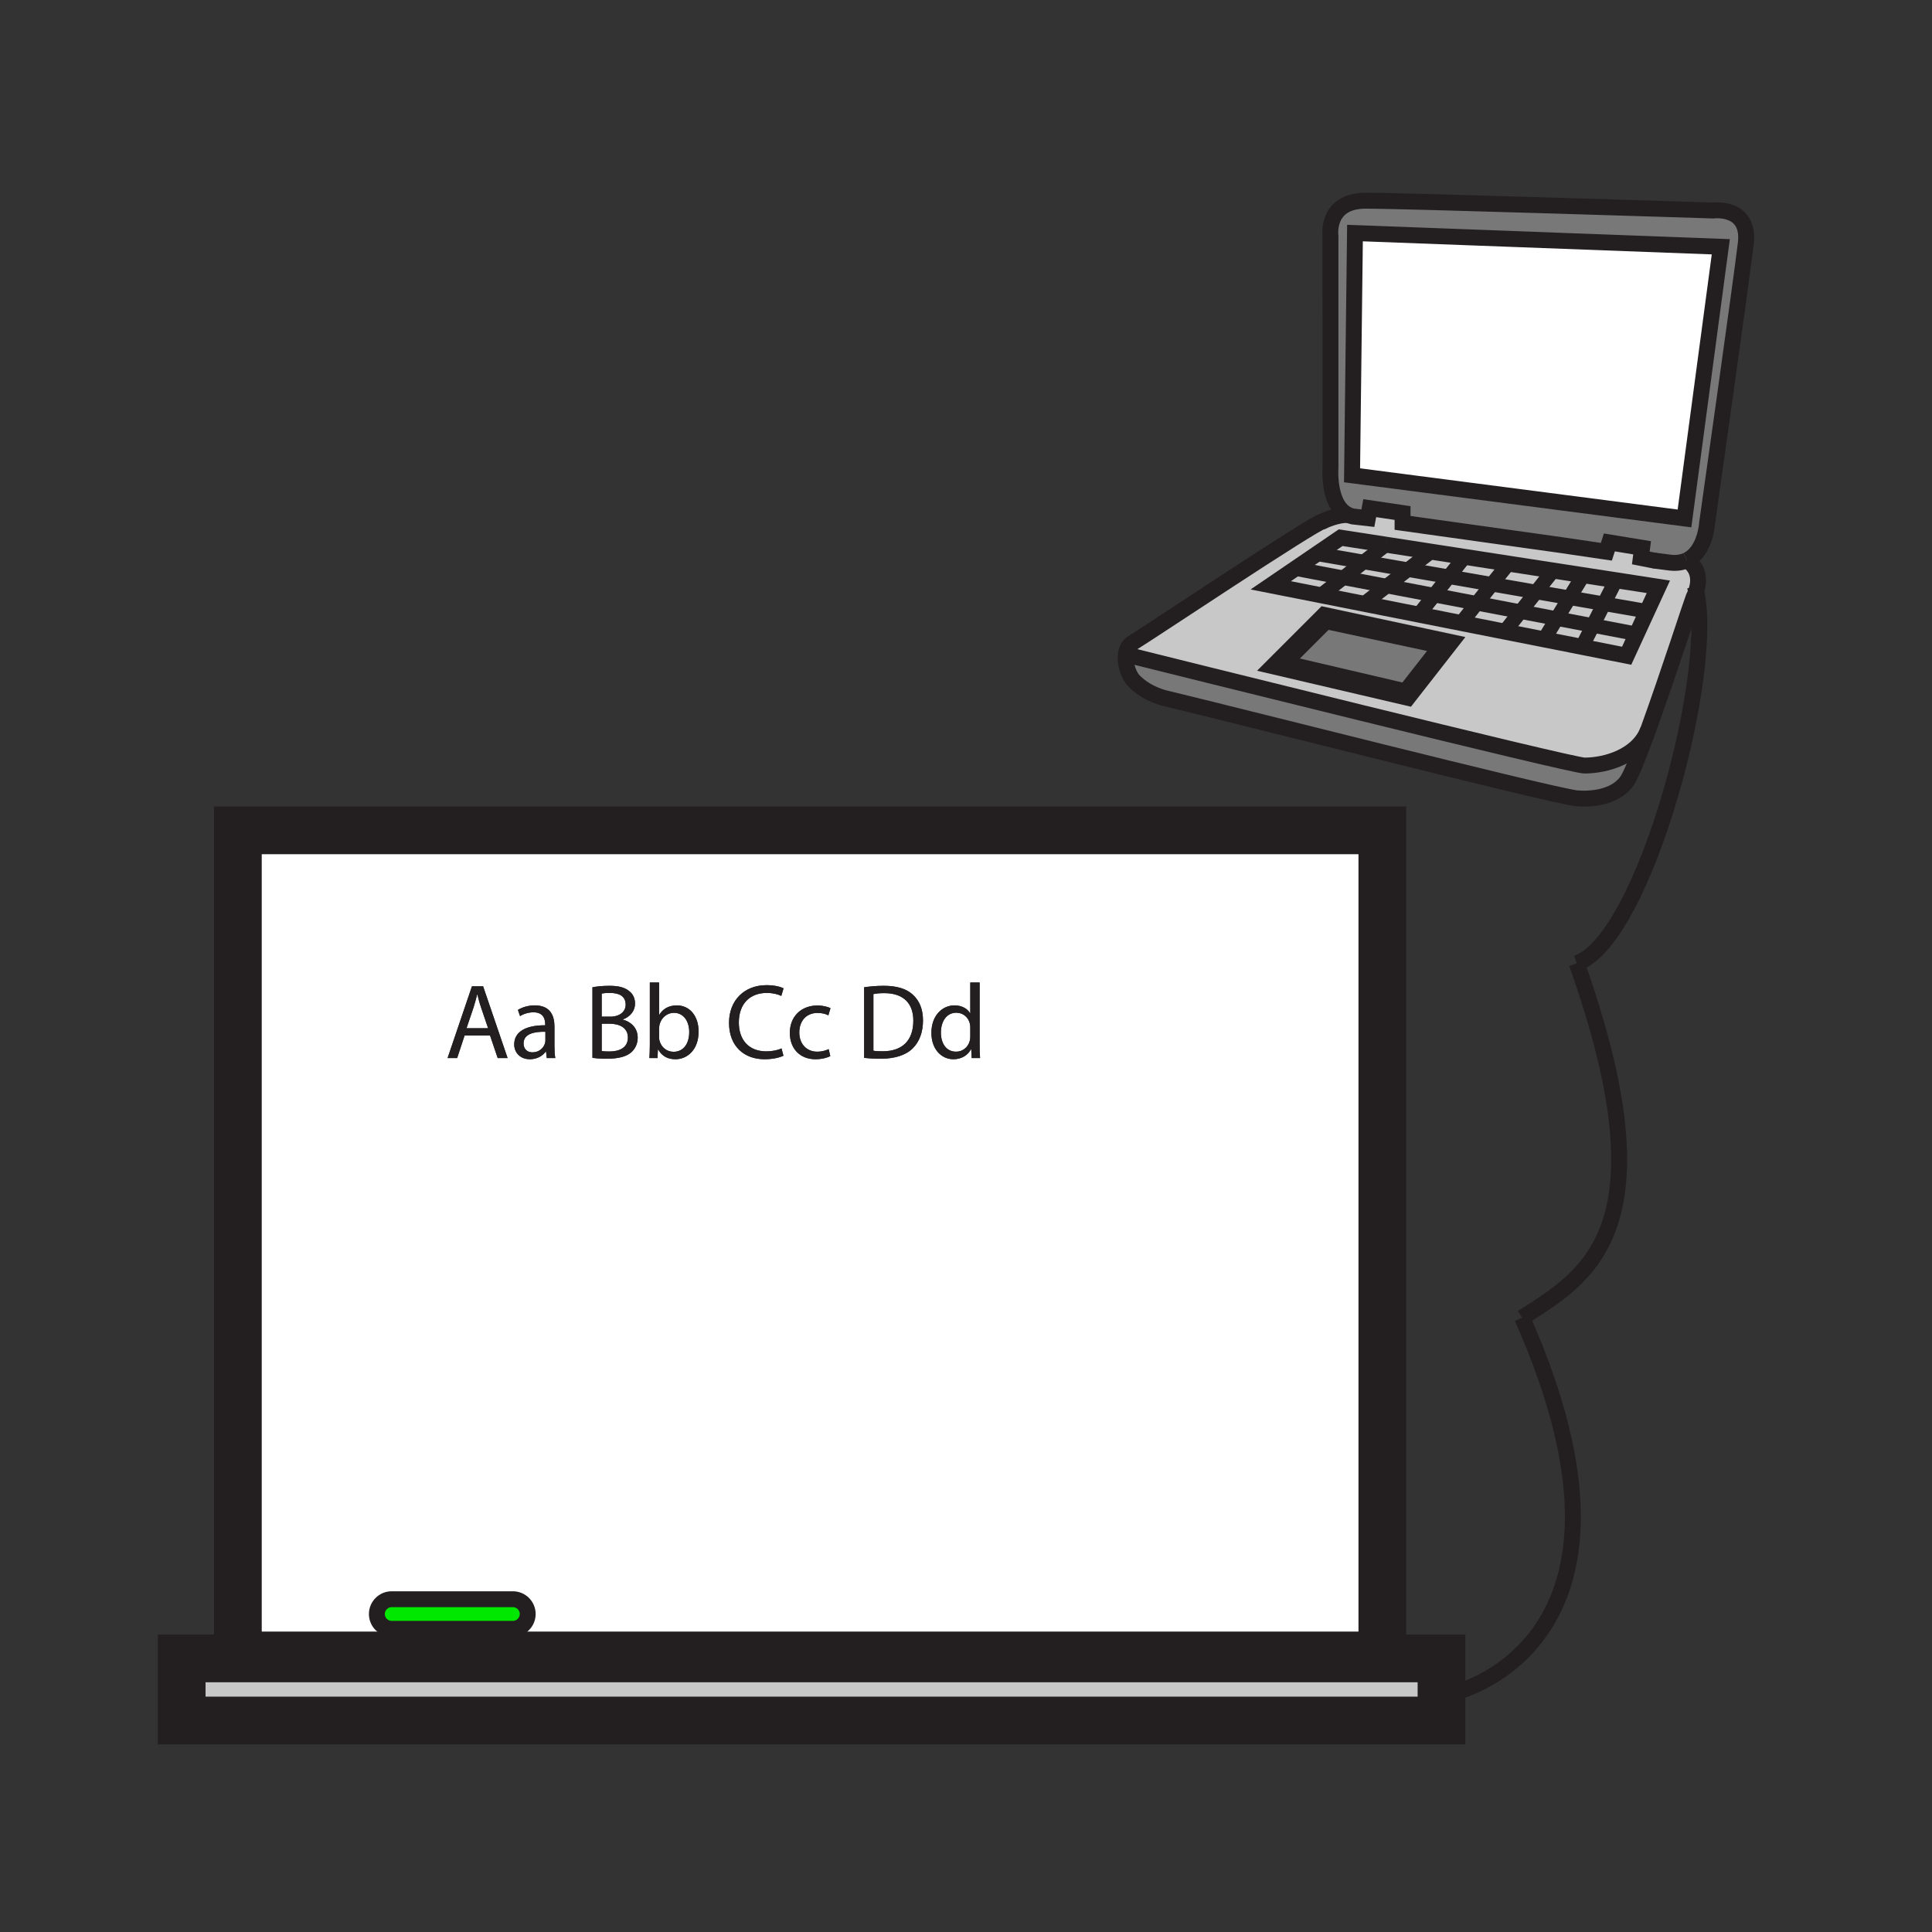 <?xml version="1.0" encoding="iso-8859-1"?>
<!-- Generator: Adobe Illustrator 12.0.1, SVG Export Plug-In . SVG Version: 6.00 Build 51448)  -->
<!DOCTYPE svg PUBLIC "-//W3C//DTD SVG 1.1//EN" "http://www.w3.org/Graphics/SVG/1.1/DTD/svg11.dtd">
<svg  version="1.1" id="Layer_1" xmlns="http://www.w3.org/2000/svg" xmlns:xlink="http://www.w3.org/1999/xlink" width="850.394" height="850.394"
	 viewBox="0 0 850.394 850.394" style="overflow:visible;enable-background:new 0 0 850.394 850.394;" xml:space="preserve">
<rect x="0" y="0" width="850.394" height="850.394" fill="#333333" stroke="none"/>
<g>
	<g>
		<g id="XMLID_3_">
			<g>
				<polygon style="fill:#C8C8C8;" points="591.3,254.32 581.4,262 559.34,257.64 571.13,249.6 571.81,250.59 				"/>
				<polygon style="fill:#C8C8C8;" points="610.39,257.97 600.36,265.75 581.4,262 591.3,254.32 				"/>
				<polygon style="fill:#C8C8C8;" points="631.29,261.96 625.34,269.46 625.1,270.65 600.36,265.75 610.39,257.97 				"/>
				<polygon style="fill:#C8C8C8;" points="650.04,265.55 643.82,273.38 643.63,274.32 625.1,270.65 625.34,269.46 631.29,261.96 
									"/>
				<polygon style="fill:#C8C8C8;" points="669.28,269.23 662.83,277.36 662.69,278.09 643.63,274.32 643.82,273.38 650.04,265.55 
									"/>
				<polygon style="fill:#C8C8C8;" points="685.23,272.28 680.69,279.74 680.33,281.57 662.69,278.09 662.83,277.36 669.28,269.23 
									"/>
				<polygon style="fill:#C8C8C8;" points="701.12,275.32 697.22,282.98 696.85,284.84 680.33,281.57 680.69,279.74 685.23,272.28 
									"/>
				<polygon style="fill:#C8C8C8;" points="724.73,269.63 720.33,279.2 719.58,278.85 701.12,275.32 705.98,265.76 722.6,268.65 
									"/>
				<polygon style="fill:#C8C8C8;" points="720.33,279.2 715.99,288.63 696.85,284.84 697.22,282.98 701.12,275.32 719.58,278.85 
									"/>
				<polygon style="fill:#C8C8C8;" points="705.98,265.76 701.12,275.32 685.23,272.28 690.81,263.12 				"/>
				<polygon style="fill:#C8C8C8;" points="690.81,263.12 685.23,272.28 669.28,269.23 676.16,260.57 				"/>
				<polygon style="fill:#C8C8C8;" points="676.16,260.57 669.28,269.23 650.04,265.55 656.69,257.18 				"/>
				<polygon style="fill:#C8C8C8;" points="637.7,253.87 631.29,261.96 610.39,257.97 619.7,250.74 				"/>
				<polygon style="fill:#C8C8C8;" points="619.7,250.74 610.39,257.97 591.3,254.32 600.26,247.36 				"/>
				<polygon style="fill:#C8C8C8;" points="600.26,247.36 591.3,254.32 571.81,250.59 571.13,249.6 579.68,243.78 				"/>
				<polygon style="fill:#C8C8C8;" points="663.92,248.08 656.69,257.18 637.7,253.87 644.66,245.1 				"/>
				<polygon style="fill:#C8C8C8;" points="729.95,258.29 724.73,269.63 722.6,268.65 705.98,265.76 711.21,255.48 711.22,255.39 
									"/>
				<polygon style="fill:#C8C8C8;" points="711.22,255.39 711.21,255.48 705.98,265.76 690.81,263.12 696.13,254.39 696.33,253.09 
									"/>
				<polygon style="fill:#C8C8C8;" points="696.33,253.09 696.13,254.39 690.81,263.12 676.16,260.57 682.95,252.01 683.1,251.05 
									"/>
				<polygon style="fill:#C8C8C8;" points="683.1,251.05 682.95,252.01 676.16,260.57 656.69,257.18 663.92,248.08 				"/>
				<polygon style="fill:#C8C8C8;" points="656.69,257.18 650.04,265.55 631.29,261.96 637.7,253.87 				"/>
				<polygon style="fill:#C8C8C8;" points="644.66,245.1 637.7,253.87 619.7,250.74 628.83,243.65 628.98,242.68 				"/>
				<polygon style="fill:#C8C8C8;" points="628.98,242.68 628.83,243.65 619.7,250.74 600.26,247.36 610.05,239.75 610.06,239.75 
									"/>
				<polygon style="fill:#C8C8C8;" points="610.05,239.75 600.26,247.36 579.68,243.78 590.1,236.67 				"/>
				<polygon style="fill:#FFFFFF;" points="757.43,108.62 741.45,228.2 595.12,209.21 596.41,102.59 				"/>
				<polygon style="fill:#787878;" points="636.56,283.47 619.16,305.74 562.74,292.54 583.24,272.04 				"/>
				<path style="fill:#787878;" d="M725.49,321.16h0.01c-4.02,11.06-7.54,20-9.3,22.51c-6.8,9.72-22.57,7.67-22.57,7.67
					C679.7,349.4,541,314.05,513.36,307.46c0,0-8.07-1.56-14.08-7.58c-2.57-2.57-4.21-7.71-3.71-11.79
					c11.949,2.98,196.01,48.88,201.859,48.88C706.92,336.97,721.09,332.9,725.49,321.16z"/>
				<path style="fill:#787878;" d="M742.48,246.62c-2.011,0.95-4.48,1.39-7.5,1.01l-6.801-0.87l-5.96-1.18l0.58-4.46l-14.42-2.37
					l-1.32,4.11l-20.22-2.98l-69.49-9.73v-4.33l-14.449-2.15l-0.82,4.42l-6.64-0.76c-0.671-0.15-1.301-0.36-1.891-0.63
					c-9.22-4.11-7.93-20.95-7.93-20.95V103.88c0,0-2.16-15.54,15.54-15.54c17.71,0,152.82,4.32,152.82,4.32s16.399-2.17,14.46,14.45
					c-1.95,16.62-17.051,123.24-17.051,123.24s-0.699,12.38-8.899,16.27C742.49,246.62,742.49,246.62,742.48,246.62z M741.45,228.2
					l15.979-119.58l-161.02-6.03l-1.29,106.62L741.45,228.2z"/>
				<path style="fill:#C8C8C8;" d="M663.92,248.08l-19.26-2.98l-15.68-2.42l-18.921-2.93h-0.01l-19.95-3.08l-10.42,7.11l-8.55,5.82
					l-11.79,8.04L581.4,262l18.96,3.75l24.739,4.9l18.53,3.67l19.061,3.77l17.64,3.48l16.52,3.27l19.141,3.79l4.34-9.43l4.4-9.57
					l5.22-11.34l-18.73-2.9l-14.89-2.3l-13.23-2.04L663.92,248.08z M728.18,246.76l6.801,0.87c3.02,0.38,5.489-0.06,7.5-1.01
					c0.01,0,0.01,0,0.01,0c0.47,0.25,8.729,4.79,2.85,16.54c-0.42,0.85-11.25,34.3-19.84,58h-0.01
					c-4.4,11.74-18.57,15.81-28.061,15.81c-5.85,0-189.91-45.9-201.859-48.88c0.27-2.22,1.17-4.12,2.91-5.13
					c4.93-2.84,80.67-53.46,83.689-53.46c0,0,6.23-3.12,11.38-2.79v-0.01c0.59,0.27,1.22,0.48,1.891,0.63l6.64,0.76l0.82-4.42
					l14.449,2.15v4.33l69.49,9.73l20.22,2.98l1.32-4.11l14.42,2.37l-0.58,4.46L728.18,246.76z M619.16,305.74l17.399-22.27
					l-53.319-11.43l-20.5,20.5L619.16,305.74z"/>
				<path style="fill:#00E800;" d="M225.76,703.92c3.6,0,6.51,2.92,6.51,6.51c0,3.601-2.91,6.511-6.51,6.511h-53.37
					c-3.59,0-6.51-2.91-6.51-6.511c0-1.79,0.73-3.42,1.91-4.6s2.81-1.91,4.6-1.91H225.76z"/>
				<rect x="79.97" y="729.97" style="fill:#C8C8C8;" width="554.52" height="27.33"/>
				<path style="fill:#FFFFFF;" d="M427.08,452.28v3.93c0,0.66-0.05,1.22-0.19,1.78c-0.75,3.1-3.28,4.92-6.04,4.92
					c-4.46,0-6.7-3.79-6.7-8.38c0-5.021,2.53-8.771,6.79-8.771c3.09,0,5.34,2.16,5.95,4.78
					C427.03,451.06,427.08,451.76,427.08,452.28z"/>
				<path style="fill:#FFFFFF;" d="M389.22,437.14c8.62,0,12.84,4.73,12.79,12.181c0,8.529-4.73,13.41-13.45,13.41
					c-1.59,0-3.09-0.051-4.12-0.24V437.56C385.51,437.33,387.11,437.14,389.22,437.14z"/>
				<path style="fill:#FFFFFF;" d="M296.62,445.81c4.41,0,6.75,3.891,6.75,8.44c0,5.2-2.58,8.71-6.89,8.71c-3,0-5.39-1.97-6.18-4.83
					c-0.1-0.46-0.19-0.979-0.19-1.5v-4.07c0-0.659,0.14-1.22,0.23-1.689C291.19,447.73,293.81,445.81,296.62,445.81z"/>
				<path style="fill:#FFFFFF;" d="M268.46,437.05c4.12,0,6.93,1.45,6.93,5.15c0,3.05-2.53,5.3-6.84,5.3h-3.7v-10.17
					C265.51,437.19,266.58,437.05,268.46,437.05z"/>
				<path style="fill:#FFFFFF;" d="M268.22,450.59c4.46,0,8.16,1.78,8.16,6.09c0,4.59-3.89,6.141-8.11,6.141
					c-1.45,0-2.62-0.051-3.42-0.19v-12.04H268.22z"/>
				<path style="fill:#FFFFFF;" d="M239.83,459.4c-0.66,1.92-2.53,3.8-5.48,3.8c-2.11,0-3.89-1.271-3.89-3.94
					c0-4.41,5.1-5.2,9.6-5.109v3.939C240.06,458.51,239.97,458.98,239.83,459.4z"/>
				<path style="fill:#FFFFFF;" d="M211.76,443.51l3.09,9.09h-9.51l3.09-9.13c0.61-1.92,1.13-3.85,1.59-5.72h0.1
					C210.59,439.58,211.06,441.45,211.76,443.51z"/>
				<path style="fill:#FFFFFF;" d="M223.43,465.73l-10.78-31.591h-4.92L197,465.73h4.22l3.28-9.94h11.2l3.37,9.94H223.43z
					 M278.02,463.05c1.59-1.54,2.67-3.6,2.67-6.319c0-4.69-3.52-7.171-6.51-7.921v-0.1c3.32-1.21,5.34-3.88,5.34-6.93
					c0-2.48-0.99-4.36-2.63-5.58c-1.96-1.59-4.59-2.29-8.67-2.29c-2.85,0-5.67,0.28-7.45,0.649v31.07c1.36,0.19,3.52,0.38,6.33,0.38
					C272.25,466.01,275.82,465.07,278.02,463.05z M239.97,451.29c-8.76-0.04-13.64,2.96-13.64,8.44c0,3.279,2.34,6.51,6.94,6.51
					c3.23,0,5.67-1.59,6.93-3.37h0.14l0.33,2.86h3.75c-0.28-1.551-0.37-3.471-0.37-5.44v-8.48c0-4.55-1.69-9.279-8.63-9.279
					c-2.86,0-5.57,0.8-7.45,2.01l0.94,2.72c1.59-1.029,3.8-1.68,5.9-1.68c4.64,0,5.16,3.37,5.16,5.24V451.29z M289.73,461.98
					c1.69,3,4.31,4.26,7.59,4.26c5.07,0,10.17-4.03,10.17-12.141c0.05-6.88-3.93-11.569-9.56-11.569c-3.65,0-6.28,1.64-7.73,4.17
					h-0.09v-14.25h-4.08v27.42c0,2.01-0.09,4.31-0.19,5.86h3.57l0.18-3.75H289.73z M344,461.46c-1.64,0.8-4.17,1.31-6.66,1.31
					c-7.68,0-12.13-4.96-12.13-12.699c0-8.29,4.92-13.021,12.32-13.021c2.62,0,4.83,0.561,6.37,1.311l0.99-3.33
					c-1.08-0.561-3.56-1.4-7.5-1.4c-9.79,0-16.5,6.7-16.5,16.58c0,10.36,6.71,16.03,15.61,16.03c3.84,0,6.84-0.8,8.34-1.55
					L344,461.46z M347.65,454.62c0,6.93,4.45,11.62,11.29,11.62c3.05,0,5.44-0.8,6.52-1.36l-0.7-3.09
					c-1.18,0.51-2.72,1.12-5.07,1.12c-4.49,0-7.87-3.23-7.87-8.48c0-4.729,2.81-8.569,8.01-8.569c2.25,0,3.8,0.51,4.78,1.069
					l0.94-3.18c-1.12-0.56-3.28-1.17-5.72-1.17C352.43,442.58,347.65,447.64,347.65,454.62z M406.27,449.18
					c0-5.1-1.64-8.76-4.45-11.34c-2.76-2.57-6.93-3.93-12.79-3.93c-3.24,0-6.19,0.28-8.67,0.649v31.07c2.06,0.24,4.5,0.38,7.4,0.38
					c6.14,0,11.02-1.6,13.97-4.55C404.68,458.56,406.27,454.34,406.27,449.18z M420.14,442.53c-5.53,0-10.21,4.64-10.17,12.18
					c0,6.89,4.22,11.53,9.7,11.53c3.71,0,6.47-1.92,7.74-4.45h0.09l0.19,3.94h3.699c-0.14-1.551-0.189-3.851-0.189-5.86v-27.42
					h-4.12V446h-0.09C425.95,444.17,423.61,442.53,420.14,442.53z M608.45,365.49v363.17H104.71V365.49H608.45z M232.27,710.43
					c0-3.59-2.91-6.51-6.51-6.51h-53.37c-1.79,0-3.42,0.73-4.6,1.91s-1.91,2.81-1.91,4.6c0,3.601,2.92,6.511,6.51,6.511h53.37
					C229.36,716.94,232.27,714.03,232.27,710.43z"/>
				<path style="fill:#231F20;" d="M427.08,456.21v-3.93c0-0.521-0.05-1.221-0.19-1.74c-0.609-2.62-2.86-4.78-5.95-4.78
					c-4.26,0-6.79,3.75-6.79,8.771c0,4.59,2.24,8.38,6.7,8.38c2.76,0,5.29-1.82,6.04-4.92
					C427.03,457.43,427.08,456.87,427.08,456.21z M409.97,454.71c-0.04-7.54,4.64-12.18,10.17-12.18c3.47,0,5.81,1.64,6.85,3.47
					h0.09v-13.55h4.12v27.42c0,2.01,0.05,4.31,0.189,5.86h-3.699l-0.19-3.94h-0.09c-1.271,2.53-4.03,4.45-7.74,4.45
					C414.19,466.24,409.97,461.6,409.97,454.71z"/>
				<path style="fill:#231F20;" d="M388.56,462.73c8.72,0,13.45-4.881,13.45-13.41c0.05-7.45-4.17-12.181-12.79-12.181
					c-2.11,0-3.71,0.19-4.78,0.42v24.931C385.47,462.68,386.97,462.73,388.56,462.73z M401.82,437.84
					c2.81,2.58,4.45,6.24,4.45,11.34c0,5.16-1.59,9.38-4.54,12.28c-2.95,2.95-7.83,4.55-13.97,4.55c-2.9,0-5.34-0.14-7.4-0.38
					v-31.07c2.48-0.369,5.43-0.649,8.67-0.649C394.89,433.91,399.06,435.27,401.82,437.84z"/>
				<path style="fill:#231F20;" d="M359.69,462.91c2.35,0,3.89-0.61,5.07-1.12l0.7,3.09c-1.08,0.561-3.47,1.36-6.52,1.36
					c-6.84,0-11.29-4.69-11.29-11.62c0-6.98,4.78-12.04,12.18-12.04c2.44,0,4.6,0.61,5.72,1.17l-0.94,3.18
					c-0.98-0.56-2.53-1.069-4.78-1.069c-5.2,0-8.01,3.84-8.01,8.569C351.82,459.68,355.2,462.91,359.69,462.91z"/>
				<path style="fill:#231F20;" d="M344.84,464.69c-1.5,0.75-4.5,1.55-8.34,1.55c-8.9,0-15.61-5.67-15.61-16.03
					c0-9.88,6.71-16.58,16.5-16.58c3.94,0,6.42,0.84,7.5,1.4l-0.99,3.33c-1.54-0.75-3.75-1.311-6.37-1.311
					c-7.4,0-12.32,4.73-12.32,13.021c0,7.739,4.45,12.699,12.13,12.699c2.49,0,5.02-0.51,6.66-1.31L344.84,464.69z"/>
				<path style="fill:#231F20;" d="M303.37,454.25c0-4.55-2.34-8.44-6.75-8.44c-2.81,0-5.43,1.921-6.28,5.061
					c-0.09,0.47-0.23,1.03-0.23,1.689v4.07c0,0.521,0.09,1.04,0.19,1.5c0.79,2.86,3.18,4.83,6.18,4.83
					C300.79,462.96,303.37,459.45,303.37,454.25z M297.93,442.53c5.63,0,9.61,4.689,9.56,11.569c0,8.11-5.1,12.141-10.17,12.141
					c-3.28,0-5.9-1.26-7.59-4.26h-0.14l-0.18,3.75h-3.57c0.1-1.551,0.19-3.851,0.19-5.86v-27.42h4.08v14.25h0.09
					C291.65,444.17,294.28,442.53,297.93,442.53z"/>
				<path style="fill:#231F20;" d="M268.27,462.82c4.22,0,8.11-1.551,8.11-6.141c0-4.31-3.7-6.09-8.16-6.09h-3.37v12.04
					C265.65,462.77,266.82,462.82,268.27,462.82z M279.52,441.78c0,3.05-2.02,5.72-5.34,6.93v0.1c2.99,0.75,6.51,3.23,6.51,7.921
					c0,2.72-1.08,4.779-2.67,6.319c-2.2,2.021-5.77,2.96-10.92,2.96c-2.81,0-4.97-0.189-6.33-0.38v-31.07
					c1.78-0.369,4.6-0.649,7.45-0.649c4.08,0,6.71,0.7,8.67,2.29C278.53,437.42,279.52,439.3,279.52,441.78z M275.39,442.2
					c0-3.7-2.81-5.15-6.93-5.15c-1.88,0-2.95,0.141-3.61,0.28v10.17h3.7C272.86,447.5,275.39,445.25,275.39,442.2z"/>
				<path style="fill:#231F20;" d="M234.35,463.2c2.95,0,4.82-1.88,5.48-3.8c0.14-0.42,0.23-0.891,0.23-1.311v-3.939
					c-4.5-0.091-9.6,0.699-9.6,5.109C230.46,461.93,232.24,463.2,234.35,463.2z M239.97,450.82c0-1.87-0.52-5.24-5.16-5.24
					c-2.1,0-4.31,0.65-5.9,1.68l-0.94-2.72c1.88-1.21,4.59-2.01,7.45-2.01c6.94,0,8.63,4.729,8.63,9.279v8.48
					c0,1.97,0.09,3.89,0.37,5.44h-3.75l-0.33-2.86h-0.14c-1.26,1.78-3.7,3.37-6.93,3.37c-4.6,0-6.94-3.23-6.94-6.51
					c0-5.48,4.88-8.48,13.64-8.44V450.82z"/>
				<path style="fill:#231F20;" d="M208.43,443.47l-3.09,9.13h9.51l-3.09-9.09c-0.7-2.06-1.17-3.93-1.64-5.76h-0.1
					C209.56,439.62,209.04,441.55,208.43,443.47z M207.73,434.14h4.92l10.78,31.591h-4.36l-3.37-9.94h-11.2l-3.28,9.94H197
					L207.73,434.14z"/>
			</g>
			<g>
				<rect x="104.71" y="365.49" style="fill:none;stroke:#231F20;stroke-width:21;" width="503.74" height="363.17"/>
				<rect x="79.97" y="729.97" style="fill:none;stroke:#231F20;stroke-width:21;" width="554.52" height="27.33"/>
				<path style="fill:none;stroke:#231F20;stroke-width:7;" d="M232.27,710.43c0,3.601-2.91,6.511-6.51,6.511h-53.37
					c-3.59,0-6.51-2.91-6.51-6.511c0-1.79,0.73-3.42,1.91-4.6s2.81-1.91,4.6-1.91h53.37C229.36,703.92,232.27,706.84,232.27,710.43z
					"/>
				<path style="fill:none;stroke:#231F20;stroke-width:7;" d="M742.48,246.62c-2.011,0.95-4.48,1.39-7.5,1.01l-6.801-0.87"/>
				<path style="fill:none;stroke:#231F20;stroke-width:7;" d="M728.78,246.88l-0.601-0.12l-5.96-1.18l0.58-4.46l-14.42-2.37
					l-1.32,4.11l-20.22-2.98l-69.49-9.73v-4.33l-14.449-2.15l-0.82,4.42l-6.64-0.76c-0.671-0.15-1.301-0.36-1.891-0.63
					c-9.22-4.11-7.93-20.95-7.93-20.95V103.88c0,0-2.16-15.54,15.54-15.54c17.71,0,152.82,4.32,152.82,4.32s16.399-2.17,14.46,14.45
					c-1.95,16.62-17.051,123.24-17.051,123.24s-0.699,12.38-8.899,16.27"/>
				<polygon style="fill:none;stroke:#231F20;stroke-width:7;" points="596.41,102.59 757.43,108.62 741.45,228.2 595.12,209.21 
									"/>
				<path style="fill:none;stroke:#231F20;stroke-width:7;" d="M593.55,226.71c-5.149-0.33-11.38,2.79-11.38,2.79
					c-3.02,0-78.76,50.62-83.689,53.46c-1.74,1.01-2.641,2.91-2.91,5.13c-0.5,4.08,1.14,9.22,3.71,11.79
					c6.01,6.02,14.08,7.58,14.08,7.58c27.64,6.59,166.34,41.94,180.27,43.88c0,0,15.771,2.05,22.57-7.67
					c1.76-2.51,5.28-11.45,9.3-22.51c8.59-23.7,19.42-57.15,19.84-58c5.88-11.75-2.38-16.29-2.85-16.54c0,0,0,0-0.01,0
					c-0.011-0.01-0.011-0.01-0.011-0.01"/>
				<polyline style="fill:none;stroke:#231F20;stroke-width:7;" points="610.06,239.75 628.98,242.68 644.66,245.1 663.92,248.08 
					683.1,251.05 696.33,253.09 711.22,255.39 729.95,258.29 724.73,269.63 720.33,279.2 715.99,288.63 696.85,284.84 
					680.33,281.57 662.69,278.09 643.63,274.32 625.1,270.65 600.36,265.75 581.4,262 559.34,257.64 571.13,249.6 579.68,243.78 
					590.1,236.67 610.05,239.75 				"/>
				<polyline style="fill:none;stroke:#231F20;stroke-width:6.356;" points="579.47,243.74 579.68,243.78 600.26,247.36 
					619.7,250.74 637.7,253.87 656.69,257.18 676.16,260.57 690.81,263.12 705.98,265.76 722.6,268.65 				"/>
				<polyline style="fill:none;stroke:#231F20;stroke-width:6.356;" points="571.81,250.59 591.3,254.32 610.39,257.97 
					631.29,261.96 650.04,265.55 669.28,269.23 685.23,272.28 701.12,275.32 719.58,278.85 				"/>
				<polygon style="fill:none;stroke:#231F20;stroke-width:9.533;" points="562.74,292.54 583.24,272.04 636.56,283.47 
					619.16,305.74 				"/>
				<path style="fill:none;stroke:#231F20;stroke-width:7;" d="M494.96,287.94c0,0,0.21,0.05,0.61,0.15
					c11.949,2.98,196.01,48.88,201.859,48.88c9.49,0,23.66-4.07,28.061-15.81"/>
				<polyline style="fill:none;stroke:#231F20;stroke-width:6.356;" points="581.4,262 591.3,254.32 600.26,247.36 610.05,239.75 
					610.06,239.75 				"/>
				<polyline style="fill:none;stroke:#231F20;stroke-width:6.356;" points="600.18,265.89 600.36,265.75 610.39,257.97 
					619.7,250.74 628.83,243.65 				"/>
				<polyline style="fill:none;stroke:#231F20;stroke-width:6.356;" points="625.34,269.46 631.29,261.96 637.7,253.87 
					644.66,245.1 645.45,244.11 				"/>
				<polyline style="fill:none;stroke:#231F20;stroke-width:6.356;" points="643.82,273.38 650.04,265.55 656.69,257.18 
					663.92,248.08 663.96,248.03 				"/>
				<polyline style="fill:none;stroke:#231F20;stroke-width:6.356;" points="662.83,277.36 669.28,269.23 676.16,260.57 
					682.95,252.01 				"/>
				<polyline style="fill:none;stroke:#231F20;stroke-width:6.356;" points="680.69,279.74 685.23,272.28 690.81,263.12 
					696.13,254.39 				"/>
				<polyline style="fill:none;stroke:#231F20;stroke-width:6.356;" points="697.22,282.98 701.12,275.32 705.98,265.76 
					711.21,255.48 				"/>
			</g>
		</g>
	</g>
</g>
<rect style="fill:none;" width="850.394" height="850.394"/>
<path style="fill:none;stroke:#231F20;stroke-width:7;" d="M746,258c10.433,33.905-22,156-52,166"/>
<path style="fill:none;stroke:#231F20;stroke-width:7;" d="M694,424c42,118,4,138-24,156"/>
<path style="fill:none;stroke:#231F20;stroke-width:7;" d="M670,580c64,144-29.578,166-34,166"/>
</svg>
